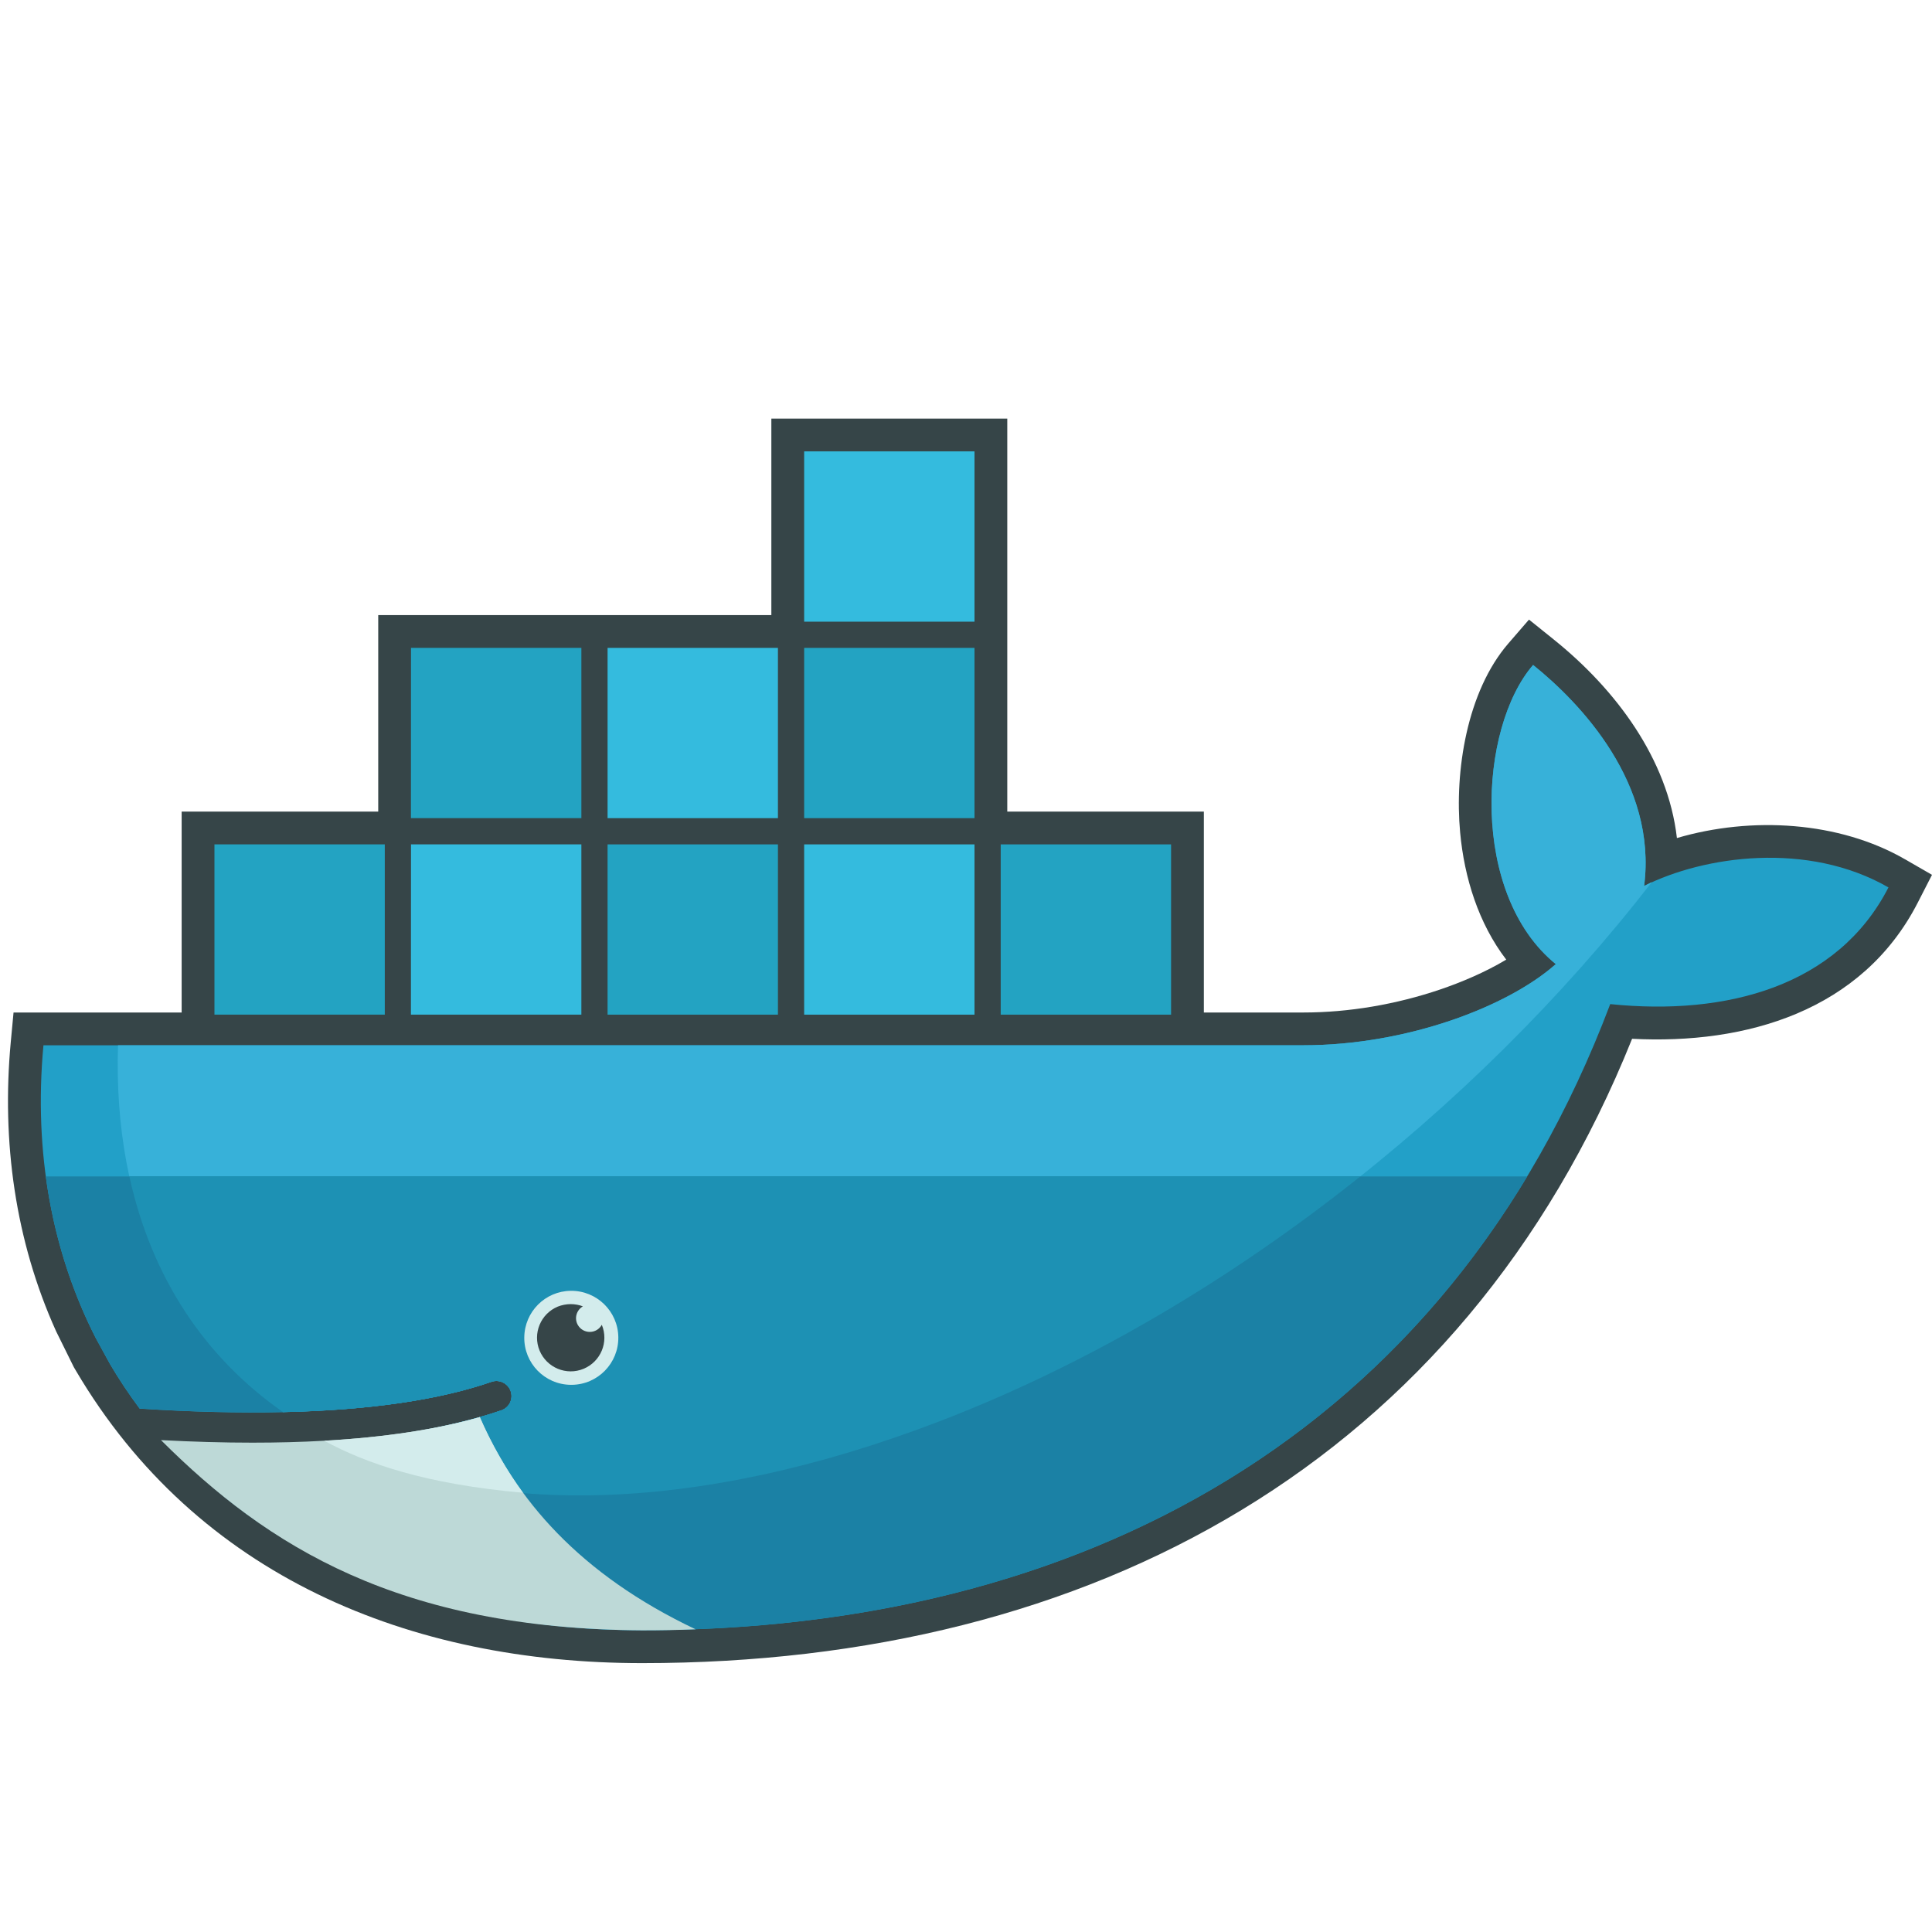 <svg xmlns="http://www.w3.org/2000/svg" xmlns:xlink="http://www.w3.org/1999/xlink" width="500" zoomAndPan="magnify" viewBox="0 0 375 375" height="500" preserveAspectRatio="xMidYMid meet" version="1.0"><path fill="#364548" d="M 195.512 157.531 L 233.668 157.531 L 233.668 196.527 L 252.961 196.527 C 261.879 196.527 271.027 194.938 279.477 192.078 C 283.613 190.676 288.27 188.719 292.359 186.262 C 286.977 179.23 284.223 170.363 283.414 161.605 C 282.309 149.707 284.719 134.215 292.766 124.898 L 296.777 120.262 L 301.555 124.105 C 313.586 133.766 323.715 147.266 325.488 162.664 C 339.973 158.402 356.98 159.414 369.758 166.785 L 375 169.805 L 372.246 175.184 C 361.445 196.262 338.871 202.777 316.789 201.629 C 283.754 283.879 211.836 322.812 124.637 322.812 C 79.59 322.812 38.246 305.98 14.719 266.023 L 14.332 265.367 L 10.891 258.402 C 2.941 240.809 0.297 221.551 2.086 202.297 L 2.629 196.527 L 35.258 196.527 L 35.258 157.531 L 73.414 157.531 L 73.414 119.391 L 149.719 119.391 L 149.719 81.254 L 195.512 81.254 Z M 195.512 157.531 " fill-opacity="1" fill-rule="nonzero"/><path fill="#22a0c8" d="M 319.125 171.965 C 321.676 152.086 306.801 136.484 297.574 129.066 C 286.945 141.355 285.281 173.566 301.977 187.133 C 292.672 195.391 273.051 202.887 252.961 202.887 L 8.434 202.887 C 6.488 223.855 10.16 243.156 18.562 259.676 L 21.348 264.762 C 23.105 267.75 25.035 270.641 27.105 273.41 C 37.156 274.062 46.43 274.281 54.91 274.094 C 71.578 273.723 85.176 271.762 95.477 268.184 C 97.031 267.703 98.668 268.574 99.148 270.113 C 99.617 271.59 98.84 273.176 97.391 273.723 C 96.023 274.203 94.59 274.641 93.113 275.059 C 85.004 277.379 76.293 278.934 65.074 279.633 C 65.742 279.648 64.371 279.727 64.371 279.727 C 63.984 279.758 63.516 279.805 63.129 279.82 C 58.707 280.066 53.945 280.113 49.062 280.113 C 43.723 280.113 38.48 280.02 32.598 279.711 L 32.441 279.805 C 52.812 302.699 84.68 316.418 124.605 316.418 C 209.113 316.418 280.797 278.965 312.543 194.895 C 335.059 197.211 356.703 191.457 366.551 172.246 C 350.898 163.238 330.73 166.117 319.125 171.965 Z M 319.125 171.965 " fill-opacity="1" fill-rule="nonzero"/><path fill="#37b1d9" d="M 319.125 171.965 C 321.676 152.086 306.801 136.484 297.574 129.066 C 286.945 141.355 285.281 173.566 301.977 187.133 C 292.672 195.391 273.051 202.887 252.961 202.887 L 22.906 202.887 C 21.91 234.992 33.828 259.352 54.91 274.094 C 71.578 273.723 85.176 271.762 95.477 268.184 C 97.031 267.703 98.668 268.574 99.148 270.113 C 99.617 271.59 98.84 273.176 97.391 273.723 C 96.023 274.203 94.59 274.641 93.113 275.059 C 85.004 277.379 75.543 279.133 64.324 279.82 C 64.324 279.82 64.062 279.555 64.047 279.555 C 92.801 294.301 134.52 294.254 182.32 275.883 C 235.922 255.289 285.824 216.078 320.633 171.203 C 320.137 171.469 319.621 171.715 319.125 171.965 Z M 319.125 171.965 " fill-opacity="1" fill-rule="nonzero"/><path fill="#1b81a5" d="M 8.887 228.352 C 10.41 239.582 13.691 250.094 18.562 259.66 L 21.348 264.746 C 23.105 267.734 25.035 270.625 27.105 273.395 C 37.156 274.047 46.43 274.266 54.91 274.078 C 71.578 273.707 85.176 271.746 95.477 268.168 C 97.031 267.688 98.668 268.559 99.148 270.098 C 99.617 271.574 98.84 273.16 97.391 273.707 C 96.023 274.188 94.59 274.625 93.113 275.043 C 85.004 277.363 75.59 279.027 64.371 279.711 C 63.984 279.742 63.312 279.742 62.926 279.758 C 58.508 280.004 53.793 280.16 48.906 280.16 C 43.57 280.16 38.121 280.051 32.258 279.758 C 52.625 302.652 84.68 316.434 124.621 316.434 C 196.977 316.434 259.918 288.98 296.453 228.336 L 8.887 228.336 Z M 8.887 228.352 " fill-opacity="1" fill-rule="nonzero"/><path fill="#1d91b4" d="M 25.113 228.352 C 29.441 248.074 39.836 263.551 54.926 274.078 C 71.594 273.707 85.191 271.746 95.492 268.168 C 97.047 267.688 98.684 268.559 99.164 270.098 C 99.633 271.574 98.855 273.16 97.406 273.707 C 96.039 274.188 94.605 274.625 93.129 275.043 C 85.02 277.363 75.422 279.027 64.188 279.711 C 92.941 294.457 134.531 294.238 182.336 275.883 C 211.262 264.777 239.098 248.242 264.07 228.32 L 25.113 228.32 Z M 25.113 228.352 " fill-opacity="1" fill-rule="nonzero"/><path fill="#23a3c2" d="M 41.625 163.895 L 74.688 163.895 L 74.688 196.945 L 41.625 196.945 Z M 44.379 166.645 L 46.992 166.645 L 46.992 194.191 L 44.379 194.191 Z M 49.277 166.645 L 51.988 166.645 L 51.988 194.191 L 49.277 194.191 Z M 54.289 166.645 L 56.996 166.645 L 56.996 194.191 L 54.289 194.191 Z M 59.301 166.645 L 62.008 166.645 L 62.008 194.191 L 59.301 194.191 Z M 64.309 166.645 L 67.02 166.645 L 67.02 194.191 L 64.309 194.191 Z M 69.32 166.645 L 71.934 166.645 L 71.934 194.191 L 69.32 194.191 Z M 79.777 125.754 L 112.844 125.754 L 112.844 158.805 L 79.762 158.805 Z M 82.531 128.508 L 85.145 128.508 L 85.145 156.055 L 82.531 156.055 Z M 87.434 128.508 L 90.141 128.508 L 90.141 156.055 L 87.434 156.055 Z M 92.441 128.508 L 95.152 128.508 L 95.152 156.055 L 92.441 156.055 Z M 97.453 128.508 L 100.16 128.508 L 100.16 156.055 L 97.453 156.055 Z M 102.465 128.508 L 105.172 128.508 L 105.172 156.055 L 102.465 156.055 Z M 107.473 128.508 L 110.09 128.508 L 110.09 156.055 L 107.473 156.055 Z M 107.473 128.508 " fill-opacity="1" fill-rule="nonzero"/><path fill="#34bbde" d="M 79.777 163.895 L 112.844 163.895 L 112.844 196.945 L 79.762 196.945 Z M 82.531 166.645 L 85.145 166.645 L 85.145 194.191 L 82.531 194.191 Z M 87.434 166.645 L 90.141 166.645 L 90.141 194.191 L 87.434 194.191 Z M 92.441 166.645 L 95.152 166.645 L 95.152 194.191 L 92.441 194.191 Z M 97.453 166.645 L 100.16 166.645 L 100.16 194.191 L 97.453 194.191 Z M 102.465 166.645 L 105.172 166.645 L 105.172 194.191 L 102.465 194.191 Z M 107.473 166.645 L 110.09 166.645 L 110.09 194.191 L 107.473 194.191 Z M 107.473 166.645 " fill-opacity="1" fill-rule="nonzero"/><path fill="#23a3c2" d="M 117.93 163.895 L 150.996 163.895 L 150.996 196.945 L 117.93 196.945 Z M 120.684 166.645 L 123.297 166.645 L 123.297 194.191 L 120.684 194.191 Z M 125.586 166.645 L 128.293 166.645 L 128.293 194.191 L 125.586 194.191 Z M 130.598 166.645 L 133.305 166.645 L 133.305 194.191 L 130.598 194.191 Z M 135.605 166.645 L 138.312 166.645 L 138.312 194.191 L 135.605 194.191 Z M 140.617 166.645 L 143.34 166.645 L 143.34 194.191 L 140.617 194.191 Z M 145.629 166.645 L 148.242 166.645 L 148.242 194.191 L 145.629 194.191 Z M 145.629 166.645 " fill-opacity="1" fill-rule="nonzero"/><path fill="#34bbde" d="M 117.93 125.754 L 150.996 125.754 L 150.996 158.805 L 117.93 158.805 Z M 120.684 128.508 L 123.297 128.508 L 123.297 156.055 L 120.684 156.055 Z M 125.586 128.508 L 128.293 128.508 L 128.293 156.055 L 125.586 156.055 Z M 130.598 128.508 L 133.305 128.508 L 133.305 156.055 L 130.598 156.055 Z M 135.605 128.508 L 138.312 128.508 L 138.312 156.055 L 135.605 156.055 Z M 140.617 128.508 L 143.34 128.508 L 143.34 156.055 L 140.617 156.055 Z M 145.629 128.508 L 148.242 128.508 L 148.242 156.055 L 145.629 156.055 Z M 156.086 163.895 L 189.148 163.895 L 189.148 196.945 L 156.086 196.945 Z M 158.84 166.645 L 161.453 166.645 L 161.453 194.191 L 158.84 194.191 Z M 163.738 166.645 L 166.445 166.645 L 166.445 194.191 L 163.738 194.191 Z M 168.75 166.645 L 171.457 166.645 L 171.457 194.191 L 168.75 194.191 Z M 173.762 166.645 L 176.469 166.645 L 176.469 194.191 L 173.762 194.191 Z M 178.77 166.645 L 181.477 166.645 L 181.477 194.191 L 178.77 194.191 Z M 183.781 166.645 L 186.395 166.645 L 186.395 194.191 L 183.781 194.191 Z M 183.781 166.645 " fill-opacity="1" fill-rule="nonzero"/><path fill="#23a3c2" d="M 156.086 125.754 L 189.148 125.754 L 189.148 158.805 L 156.086 158.805 Z M 158.84 128.508 L 161.453 128.508 L 161.453 156.055 L 158.84 156.055 Z M 163.738 128.508 L 166.445 128.508 L 166.445 156.055 L 163.738 156.055 Z M 168.75 128.508 L 171.457 128.508 L 171.457 156.055 L 168.75 156.055 Z M 173.762 128.508 L 176.469 128.508 L 176.469 156.055 L 173.762 156.055 Z M 178.77 128.508 L 181.477 128.508 L 181.477 156.055 L 178.77 156.055 Z M 183.781 128.508 L 186.395 128.508 L 186.395 156.055 L 183.781 156.055 Z M 183.781 128.508 " fill-opacity="1" fill-rule="nonzero"/><path fill="#34bbde" d="M 156.086 87.613 L 189.148 87.613 L 189.148 120.668 L 156.086 120.668 Z M 158.84 90.367 L 161.453 90.367 L 161.453 117.914 L 158.84 117.914 Z M 163.738 90.367 L 166.445 90.367 L 166.445 117.914 L 163.738 117.914 Z M 168.75 90.367 L 171.457 90.367 L 171.457 117.914 L 168.75 117.914 Z M 173.762 90.367 L 176.469 90.367 L 176.469 117.914 L 173.762 117.914 Z M 178.77 90.367 L 181.477 90.367 L 181.477 117.914 L 178.77 117.914 Z M 183.781 90.367 L 186.395 90.367 L 186.395 117.914 L 183.781 117.914 Z M 183.781 90.367 " fill-opacity="1" fill-rule="nonzero"/><path fill="#23a3c2" d="M 194.238 163.895 L 227.305 163.895 L 227.305 196.945 L 194.238 196.945 Z M 196.992 166.645 L 199.605 166.645 L 199.605 194.191 L 196.992 194.191 Z M 201.895 166.645 L 204.602 166.645 L 204.602 194.191 L 201.895 194.191 Z M 206.902 166.645 L 209.609 166.645 L 209.609 194.191 L 206.902 194.191 Z M 211.914 166.645 L 214.621 166.645 L 214.621 194.191 L 211.914 194.191 Z M 216.926 166.645 L 219.633 166.645 L 219.633 194.191 L 216.926 194.191 Z M 221.934 166.645 L 224.547 166.645 L 224.547 194.191 L 221.934 194.191 Z M 221.934 166.645 " fill-opacity="1" fill-rule="nonzero"/><path fill="#d3ecec" d="M 110.773 250.547 C 115.812 250.484 119.953 254.512 120.016 259.551 C 120.078 264.59 116.047 268.73 111.008 268.793 C 110.93 268.793 110.836 268.793 110.758 268.793 C 105.715 268.73 101.688 264.59 101.762 259.551 C 101.84 254.59 105.824 250.609 110.773 250.547 Z M 110.773 250.547 " fill-opacity="1" fill-rule="nonzero"/><path fill="#364548" d="M 110.773 253.129 C 111.613 253.129 112.406 253.285 113.137 253.562 C 111.863 254.309 111.426 255.926 112.172 257.203 C 112.656 258.027 113.527 258.523 114.477 258.523 C 115.488 258.523 116.359 257.965 116.809 257.141 C 118.195 260.469 116.609 264.297 113.277 265.68 C 109.949 267.066 106.121 265.477 104.734 262.148 C 103.352 258.82 104.938 254.996 108.27 253.609 C 109.062 253.301 109.918 253.129 110.773 253.129 Z M 110.773 253.129 " fill-opacity="1" fill-rule="nonzero"/><path fill="#bdd9d7" d="M 135.016 316.246 C 112.422 305.531 100.02 290.957 93.129 275.059 C 84.742 277.453 74.641 278.98 62.926 279.648 C 58.508 279.898 53.871 280.02 49 280.02 C 43.383 280.02 37.453 279.852 31.246 279.523 C 51.973 300.227 77.457 316.152 124.652 316.449 C 128.121 316.449 131.578 316.387 135.016 316.246 Z M 135.016 316.246 " fill-opacity="1" fill-rule="nonzero"/><path fill="#d3ecec" d="M 101.516 289.742 C 98.387 285.496 95.352 280.176 93.129 275.059 C 84.742 277.453 74.641 278.996 62.926 279.648 C 70.984 284.02 82.5 288.062 101.516 289.742 Z M 101.516 289.742 " fill-opacity="1" fill-rule="nonzero"/></svg>